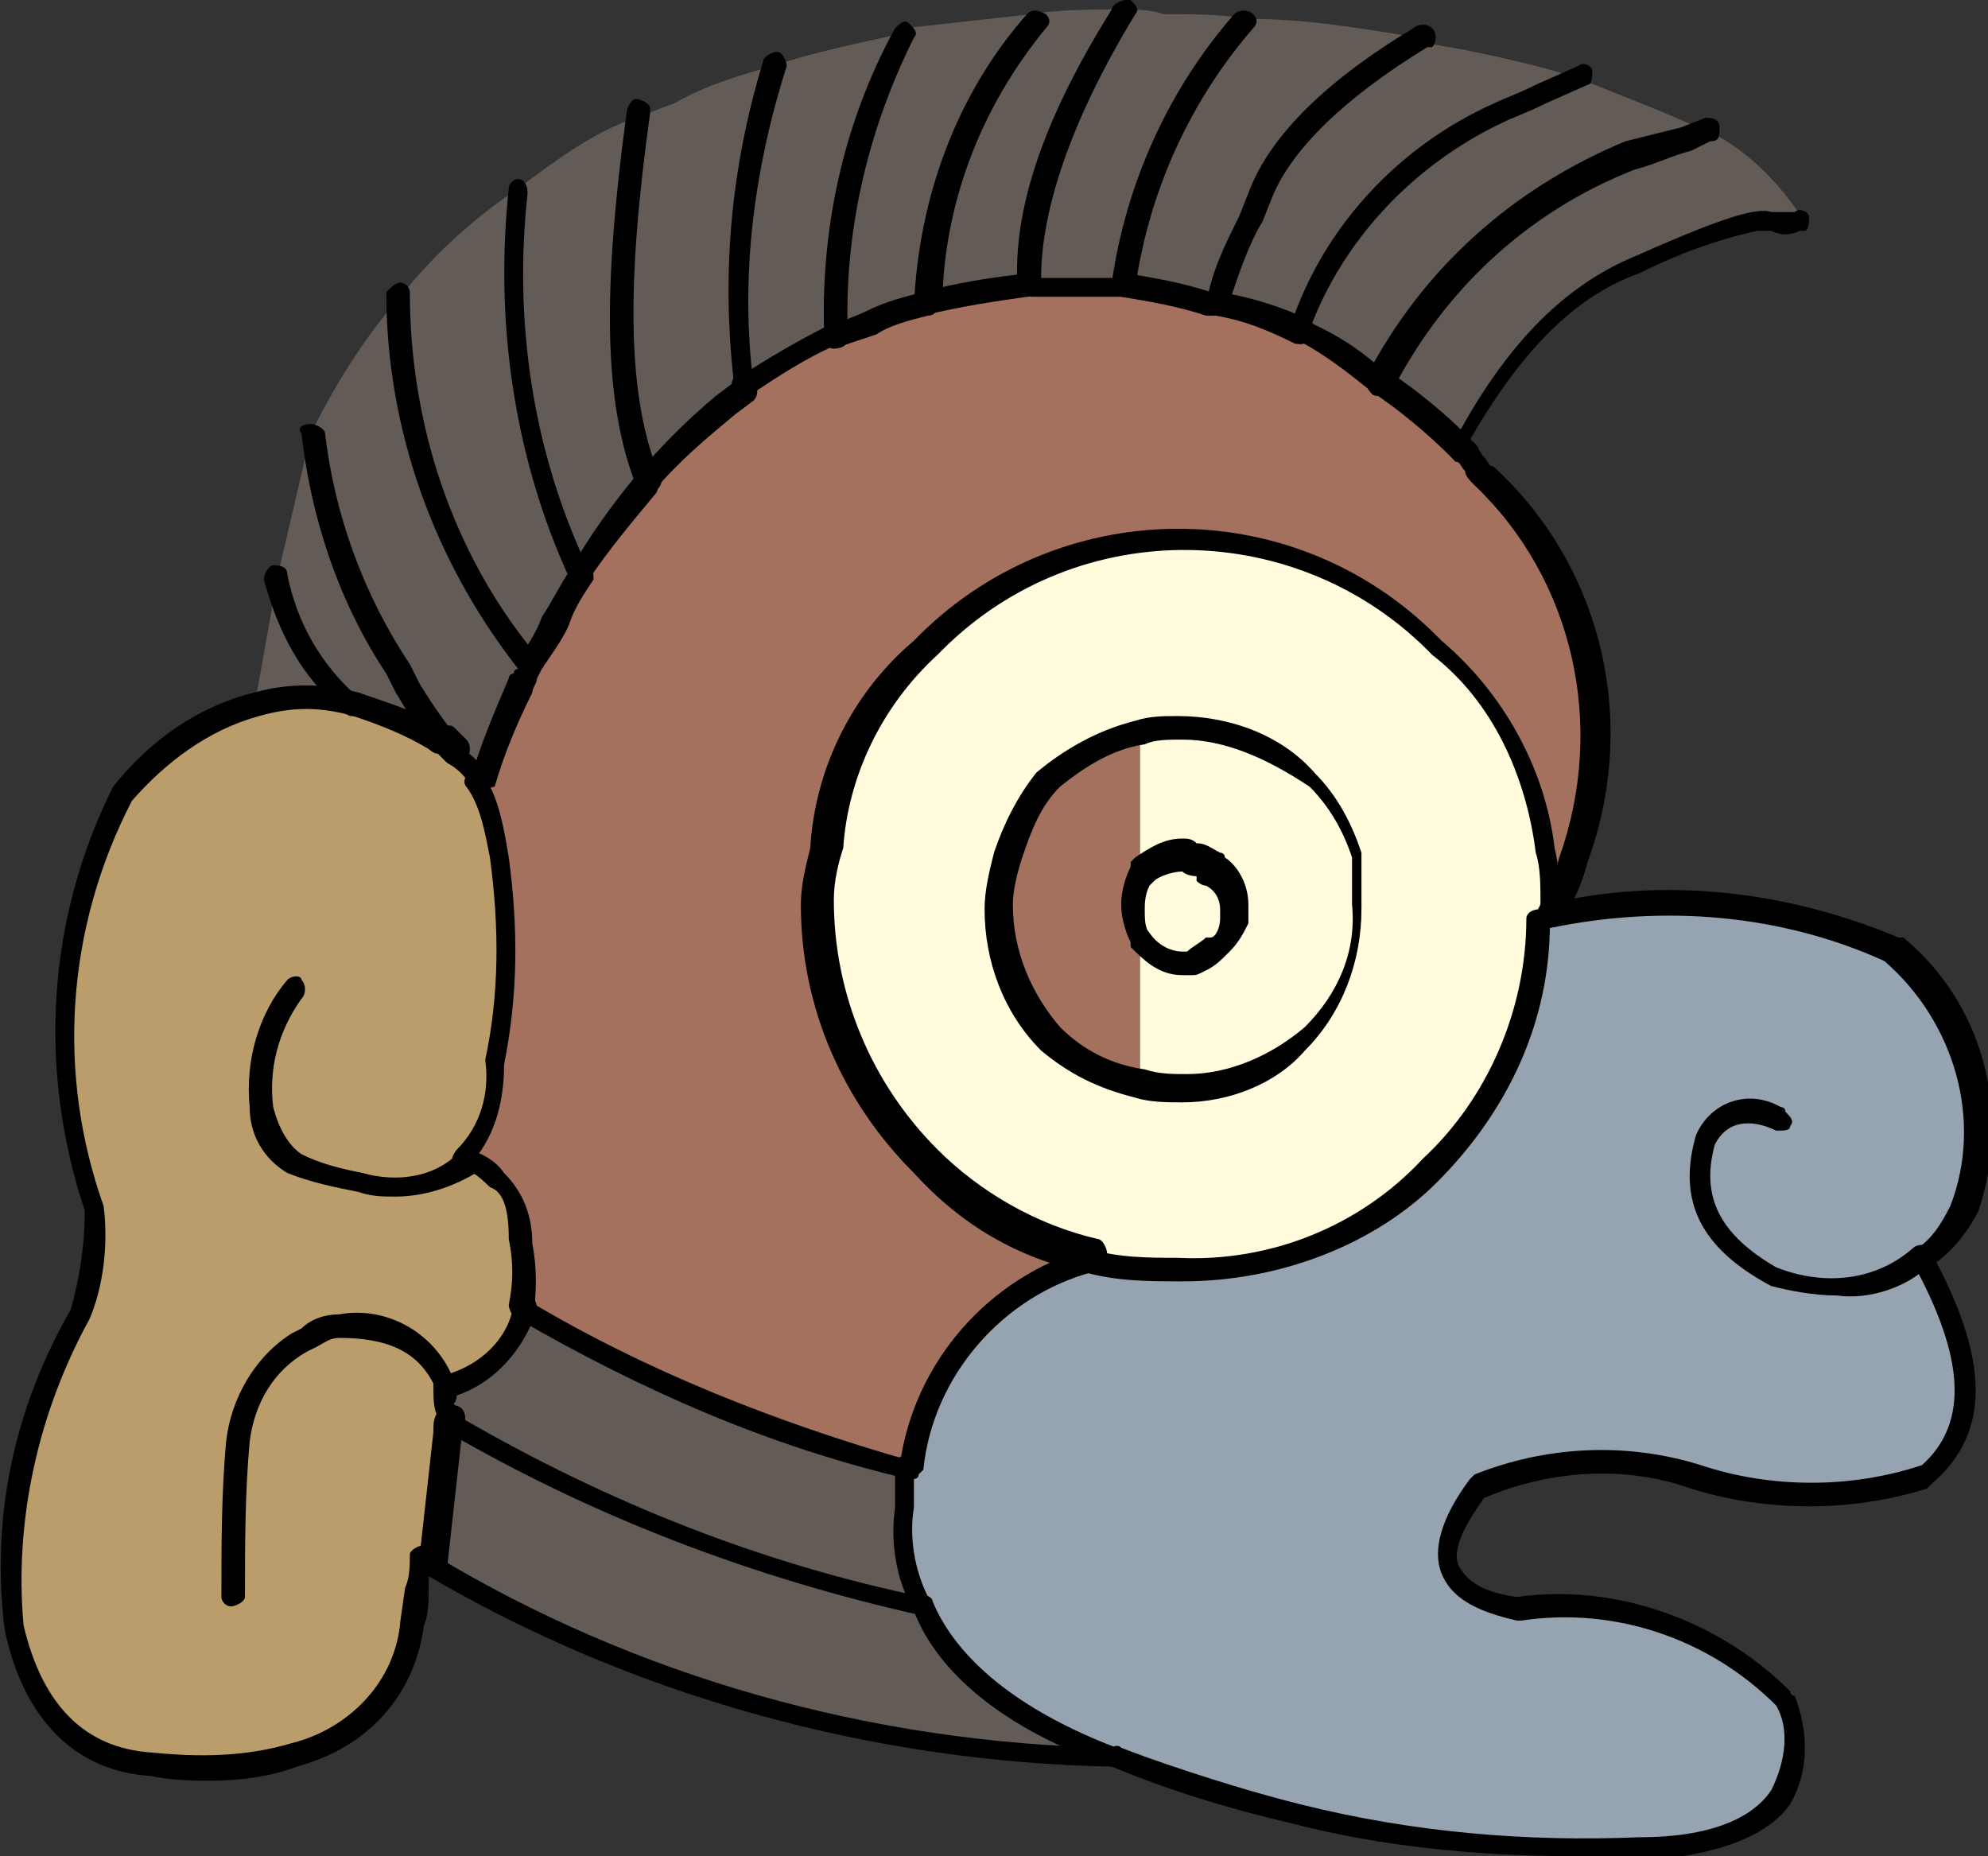<?xml version="1.0" encoding="utf-8"?>
<!-- Generator: Adobe Illustrator 21.1.0, SVG Export Plug-In . SVG Version: 6.00 Build 0)  -->
<svg version="1.1" id="Calque_1" xmlns="http://www.w3.org/2000/svg" xmlns:xlink="http://www.w3.org/1999/xlink" x="0px" y="0px"
	 viewBox="0 0 42.2 39.4" style="enable-background:new 0 0 42.2 39.4;" xml:space="preserve">
<rect x="0" y="0" width="42.2" height="39.4" fill="#333333" stroke="none"/>
<style type="text/css">
	.st0{fill:#635C56;}
	.st1{fill:#A3715E;}
	.st2{fill:#BA9D6A;}
	.st3{fill:#FFFBDC;}
	.st4{fill:#FFFFFF;}
	.st5{fill:#96A3B0;}
</style>
<title>monkey</title>
<g id="Calque_2">
	<g id="Layer_1">
		<path class="st0" d="M13.5,2.5C12.6,2.8,11.8,3.4,11,4c-0.3,2.8,0.1,5.6,1.3,8.2c0.4-0.7,0.9-1.3,1.4-1.9C13,8.4,13,6,13.5,2.5z"
			/>
		<path class="st0" d="M14.3,2.2c-0.3,0.1-0.5,0.2-0.8,0.3c-0.5,3.5-0.5,6,0.2,7.8c0.6-0.7,1.3-1.4,2.1-2c-0.3-2.3-0.1-4.7,0.6-6.9
			C15.7,1.6,15,1.8,14.3,2.2z"/>
		<path class="st0" d="M26.5,0.4c-0.6-0.1-1.2-0.1-1.8-0.1c-0.3-0.1-0.6-0.1-0.9-0.1c-1.4,2.3-2.1,4.2-2,5.8h0.3c0.6,0,1.2,0,1.8,0
			C24.2,4,25.1,2,26.5,0.4z"/>
		<path class="st0" d="M23.8,0.2c-0.6,0-1.3,0-1.9,0.1c-1.4,1.7-2.2,3.9-2.3,6.1c0.7-0.2,1.5-0.3,2.2-0.4
			C21.7,4.4,22.4,2.5,23.8,0.2z"/>
		<path class="st0" d="M21.9,0.3c-0.9,0.1-1.8,0.2-2.7,0.3c-1.1,2-1.6,4.2-1.5,6.5c0.6-0.2,1.2-0.5,1.9-0.7
			C19.7,4.2,20.5,2.1,21.9,0.3z"/>
		<path class="st1" d="M21.8,6.1c-0.7,0.1-1.5,0.2-2.2,0.4c-0.7,0.2-1.3,0.5-1.9,0.7c-0.7,0.3-1.3,0.7-1.9,1.1
			c-0.8,0.6-1.5,1.3-2.1,2c-0.5,0.6-1,1.2-1.4,1.9c-0.4,0.6-0.7,1.3-1.1,1.9c-0.1,0.2-0.1,0.3-0.2,0.4c-0.3,0.7-0.6,1.4-0.8,2.1
			c0.3,0.5,0.4,1,0.5,1.6c0.2,1.4,0.2,2.9-0.1,4.3c0,0.8-0.2,1.5-0.7,2.1c0.2,0,0.4,0.1,0.7,0.4c0.4,0.3,0.6,0.8,0.5,1.3
			c0.1,0.5,0.1,1,0,1.5c2.6,1.5,5.3,2.7,8.2,3.4c0.3-2.1,1.8-3.8,3.8-4.4c-1.3-0.3-2.5-1-3.5-2c-1.5-1.4-2.3-3.4-2.3-5.5
			c0-0.4,0.1-0.7,0.2-1.1c0.1-1.6,0.9-3.2,2.1-4.3c2.9-3,7.8-3.1,10.8-0.1c0,0,0.1,0.1,0.1,0.1c1.2,1.1,2,2.6,2.2,4.3
			c0.1,0.4,0.1,0.7,0.1,1.1v0.2c0.2-0.4,0.4-0.9,0.5-1.3c1.1-2.8,0.3-6-1.9-8.1C31.3,10,31.1,9.7,31,9.6c-0.5-0.5-1.1-1-1.7-1.4
			c-0.5-0.5-1.1-0.8-1.7-1.1c-0.6-0.3-1.2-0.5-1.8-0.6h-0.1c-0.6-0.2-1.2-0.3-1.8-0.4c-0.6,0-1.2,0-1.8,0L21.8,6.1z"/>
		<path class="st0" d="M27.6,7L27.6,7c0.6,0.4,1.2,0.7,1.7,1.2c1.2-2.2,3.1-4,5.4-4.9c0.5-0.1,1.1-0.3,1.6-0.5
			c-0.3-0.1-0.7-0.3-1.2-0.5s-1-0.4-1.5-0.6c-0.9,0.4-1.4,0.6-1.8,0.8C29.8,3.3,28.3,5,27.6,7z"/>
		<path class="st0" d="M27.6,7.1L27.6,7.1c0.7-2.1,2.2-3.7,4.2-4.6c0.4-0.2,0.9-0.4,1.8-0.8c-0.3-0.1-0.6-0.2-1-0.3
			c-0.8-0.2-1.7-0.4-2.5-0.5c-1.8,1.1-3,2.2-3.4,3.3c-0.4,0.7-0.7,1.5-0.9,2.3C26.4,6.6,27,6.8,27.6,7.1z"/>
		<path class="st0" d="M25.7,6.4h0.1c0.2-0.8,0.5-1.6,0.9-2.3c0.4-1.1,1.6-2.2,3.4-3.3c-1.2-0.2-2.4-0.4-3.6-0.4
			C25.1,2,24.2,4,23.9,6C24.5,6.1,25.1,6.3,25.7,6.4z"/>
		<path class="st0" d="M17.7,7.2c-0.1-2.3,0.4-4.5,1.5-6.5c-0.9,0.2-1.9,0.4-2.8,0.7c-0.7,2.2-0.9,4.6-0.6,6.9
			C16.4,7.8,17,7.5,17.7,7.2z"/>
		<path class="st0" d="M36.3,2.8c-0.5,0.2-1.1,0.4-1.6,0.5c-2.3,0.9-4.2,2.7-5.4,4.9C29.9,8.6,30.5,9,31,9.6c1.1-2,2.3-3.4,3.9-4
			s2.4-1,2.7-0.9s0.5,0.1,0.7,0C37.8,3.9,37.1,3.2,36.3,2.8z"/>
		<path class="st0" d="M5.9,12.2L5.4,15c0.7-0.2,1.4-0.2,2.1,0C6.7,14.3,6.1,13.3,5.9,12.2z"/>
		<path class="st0" d="M6.6,9.2l-0.7,3c0.2,1.1,0.8,2,1.6,2.8c0.6,0.2,1.2,0.4,1.7,0.7c0.1,0.1,0.1,0.1,0.2,0.1L9.6,16
			c-0.4-0.5-0.8-1.1-1.2-1.7C7.4,12.8,6.8,11,6.6,9.2z"/>
		<path class="st2" d="M5.4,15c-1.1,0.3-2.1,1-2.8,1.9C1.2,19.6,1,22.8,2,25.7c0.1,0.8,0,1.6-0.3,2.3c-1.1,2-1.6,4.3-1.4,6.6
			c0.4,1.8,1.4,2.8,2.9,2.9c1,0.2,2.1,0.1,3.1-0.2c1.3-0.3,2.3-1.4,2.5-2.8c0.1-0.4,0.2-0.9,0.3-1.3l0.3-2.7c0-0.1,0-0.3,0.1-0.4
			c-0.1-0.2-0.1-0.4-0.1-0.6c-0.3-1-1.3-1.6-2.3-1.4c-0.3,0-0.5,0.2-0.8,0.4c-0.7,0.4-1.2,1.2-1.3,2c-0.1,1.1-0.1,2.2-0.1,3.3
			c0-1.1,0-2.2,0.1-3.3c0.1-0.9,0.5-1.7,1.3-2.1C6.6,28.2,6.8,28,7.1,28c1-0.2,2,0.4,2.3,1.4c0.8-0.2,1.5-0.9,1.7-1.7
			c0.1-0.5,0.1-1,0-1.5c0.1-0.5-0.1-1-0.5-1.3c-0.3-0.3-0.5-0.4-0.7-0.4c-0.6,0.5-1.4,0.7-2.2,0.5c-0.5-0.1-1-0.2-1.4-0.4
			c-0.4-0.3-0.6-0.7-0.7-1.2c-0.1-0.9,0.2-1.8,0.7-2.4c-0.6,0.7-0.8,1.6-0.7,2.5c0.1,0.5,0.3,0.9,0.7,1.2c0.4,0.2,0.9,0.3,1.4,0.4
			c0.8,0.2,1.6,0,2.2-0.5c0.5-0.6,0.7-1.3,0.7-2.1c0.3-1.4,0.3-2.9,0.1-4.3c-0.1-0.6-0.2-1.1-0.5-1.6c-0.1-0.2-0.4-0.5-0.6-0.6
			l-0.2-0.2c-0.1,0-0.1,0-0.2-0.1c-0.5-0.3-1.1-0.5-1.7-0.7C6.8,14.8,6.1,14.8,5.4,15z"/>
		<path class="st0" d="M6.6,9.2c0.2,1.8,0.8,3.5,1.8,5c0.4,0.6,0.8,1.2,1.2,1.8c0.2,0.1,0.5,0.4,0.6,0.6c0.2-0.7,0.5-1.4,0.8-2.1
			c0.1-0.1,0.1-0.2,0.2-0.4c-1.8-2.2-2.7-5-2.7-7.8C7.7,7.2,7.1,8.2,6.6,9.2z"/>
		<path class="st3" d="M32.8,19.5v-0.2c0-0.4,0-0.7-0.1-1.1c-0.2-1.7-1-3.2-2.2-4.3c-2.9-3-7.8-3.1-10.8-0.1c0,0-0.1,0.1-0.1,0.1
			c-1.2,1.1-2,2.7-2.1,4.3c-0.1,0.4-0.2,0.7-0.2,1.1c0,2.1,0.8,4.1,2.3,5.5c1,1,2.2,1.7,3.5,2c0.7,0.2,1.3,0.2,2,0.2
			c2,0,4-0.8,5.4-2.2C31.9,23.4,32.8,21.5,32.8,19.5z M21.2,19.2c0-0.4,0.1-0.7,0.2-1.1c0.2-0.6,0.5-1.1,0.9-1.6
			c0.5-0.5,1.2-0.9,1.9-1c0.3-0.1,0.6-0.1,0.9-0.1c1,0,2,0.4,2.7,1.1c0.5,0.4,0.8,1,1,1.6c0,0.3,0.1,0.8,0.1,1.1
			c0,1-0.4,2.1-1.1,2.8c-0.7,0.7-1.7,1.1-2.7,1.1c-0.3,0-0.6,0-0.9-0.1c-0.7-0.1-1.4-0.5-1.9-1C21.6,21.3,21.2,20.3,21.2,19.2z"/>
		<path class="st1" d="M21.4,18.1c-0.1,0.4-0.2,0.7-0.2,1.1c0,1,0.4,2,1.1,2.8c0.5,0.5,1.2,0.9,1.9,1v-3c-0.1-0.2-0.2-0.5-0.2-0.7
			c0-0.2,0.1-0.5,0.2-0.7v-3c-0.7,0.1-1.4,0.5-1.9,1C21.9,17.1,21.6,17.6,21.4,18.1z"/>
		<path class="st3" d="M25.1,15.4c-0.3,0-0.6,0-0.9,0.1v3l0.1-0.1c0.2-0.2,0.5-0.3,0.8-0.3c0.1,0,0.1,0,0.2,0.1c0.2,0,0.3,0,0.4,0.2
			h0.1c0.3,0.2,0.4,0.5,0.4,0.8v0.2c-0.1,0.2-0.2,0.5-0.4,0.6c-0.1,0.2-0.3,0.3-0.5,0.4h-0.2c-0.3,0-0.6-0.2-0.8-0.4L24.2,20v3.1
			c0.3,0.1,0.6,0.1,0.9,0.1c1,0,2-0.4,2.7-1.1c0.7-0.7,1.1-1.8,1.1-2.8c0-0.3-0.1-0.8-0.1-1.1c-0.2-0.6-0.5-1.2-1-1.6
			C27.1,15.8,26.1,15.4,25.1,15.4z"/>
		<path class="st3" d="M25.3,18.2c-0.1-0.1-0.1-0.1-0.2-0.1c-0.3,0-0.6,0.1-0.8,0.3l-0.1,0.1C24.1,18.8,24,19,24,19.2
			c0,0.2,0.1,0.5,0.2,0.7l0.1,0.1c0.2,0.2,0.5,0.4,0.8,0.4h0.2c0.2-0.1,0.4-0.2,0.5-0.4c0.2-0.1,0.3-0.4,0.4-0.6
			c-0.1-0.3-0.2-0.6-0.4-0.8c-0.1-0.1-0.3-0.2-0.5-0.2h0.4C25.6,18.2,25.5,18.2,25.3,18.2z"/>
		<path class="st4" d="M25.8,18.6c0.2,0.2,0.3,0.5,0.4,0.8v-0.2c0-0.3-0.1-0.6-0.4-0.8h-0.5C25.5,18.5,25.7,18.5,25.8,18.6z"/>
		<path class="st5" d="M36.2,24.1c-0.4,1.3,0.1,2.2,1.4,2.9c1.1,0.4,2.3,0.3,3.2-0.4c0.3-0.3,0.6-0.6,0.8-1c0.7-2,0.1-4.2-1.5-5.5
			c-2.3-1-4.9-1.3-7.3-0.7c0,2-0.9,3.9-2.3,5.3c-1.4,1.5-3.4,2.3-5.4,2.2c-0.7,0-1.3,0-2-0.2c-2,0.6-3.5,2.3-3.8,4.4v0.9
			c-0.1,0.7,0,1.4,0.3,2c0.5,1.3,1.9,2.4,4,3.2c1.2,0.5,2.5,0.9,3.8,1.2c2.4,0.6,4.8,0.8,7.3,0.7c2.7-0.1,3.8-1.1,3.1-3.2
			c-1.5-1.5-3.5-2.2-5.6-1.9c-1.6-0.3-1.9-1.1-0.8-2.6c1.5-0.6,3.1-0.7,4.6-0.2c1.6,0.5,3.3,0.5,4.9,0c1.1-1,1.1-2.5-0.1-4.6
			c-0.9,0.7-2.1,0.8-3.2,0.4C36.3,26.4,35.8,25.5,36.2,24.1c0.3-0.6,0.9-0.7,1.6-0.4C37.1,23.5,36.5,23.5,36.2,24.1z"/>
		<path class="st0" d="M11.2,14.1c0.4-0.6,0.7-1.3,1.1-1.9C11.1,9.6,10.7,6.8,11,4c-0.9,0.6-1.8,1.4-2.5,2.3
			C8.5,9.1,9.4,11.8,11.2,14.1z"/>
		<path class="st0" d="M11.1,27.8c-0.2,0.8-0.9,1.5-1.7,1.7c0,0.2,0,0.4,0.1,0.6c0.1,0,0.1,0,0.1,0.1l0,0c3.1,1.8,6.5,3.1,10,3.9
			c-0.3-0.6-0.4-1.3-0.3-2v-0.9C16.4,30.4,13.7,29.3,11.1,27.8z"/>
		<path class="st0" d="M9.6,30.1l-0.2,0.3l-0.3,2.7c4.4,2.6,9.4,4,14.5,4.1c-2.1-0.8-3.5-1.9-4-3.2C16.1,33.3,12.7,32,9.6,30.1z"/>
		<path d="M19.6,6.7c-0.1,0-0.2-0.1-0.2-0.2c0-0.1,0-0.3,0.2-0.3C20.3,6,21,5.9,21.8,5.8C21.9,5.8,22,5.9,22,6
			c0,0.1-0.1,0.3-0.2,0.3C21.1,6.4,20.4,6.5,19.6,6.7L19.6,6.7z"/>
		<path d="M23.9,6.3h-0.6c-0.4,0-0.8,0-1.1,0h-0.3c-0.1,0-0.2-0.1-0.2-0.2s0.1-0.2,0.2-0.2h0.3c0.4,0,0.8,0,1.2,0h0.6
			c0.1,0,0.2,0.1,0.2,0.2S24,6.3,23.9,6.3z"/>
		<path d="M27.6,7.3c-0.1,0-0.2-0.1-0.2-0.2V7c0-0.1,0.1-0.2,0.2-0.2s0.2,0.1,0.2,0.2v0.1C27.8,7.2,27.7,7.3,27.6,7.3z"/>
		<path d="M27.6,7.3c-0.1,0-0.2-0.1-0.2-0.2V7c0-0.1,0.1-0.2,0.2-0.2s0.2,0.1,0.2,0.2v0.1C27.8,7.2,27.7,7.3,27.6,7.3z"/>
		<path d="M25.8,6.7h-0.2c-0.6-0.2-1.2-0.3-1.8-0.4c-0.1,0-0.2-0.2-0.2-0.3c0,0,0,0,0,0c0-0.1,0.1-0.2,0.3-0.2c0,0,0,0,0,0
			c0.6,0.1,1.2,0.2,1.8,0.4h0.1c0.1,0,0.2,0.1,0.2,0.2S25.9,6.7,25.8,6.7L25.8,6.7z"/>
		<path d="M27.6,7.3c0,0-0.1,0-0.1,0c-0.6-0.3-1.1-0.5-1.7-0.6c-0.1,0-0.2-0.2-0.2-0.3c0-0.1,0.2-0.2,0.3-0.2
			c0.6,0.1,1.3,0.3,1.9,0.6c0.1,0.1,0.2,0.2,0.1,0.3C27.8,7.3,27.7,7.3,27.6,7.3z"/>
		<path d="M25.8,6.7c-0.1,0-0.2-0.1-0.2-0.2c0.1-0.7,0.4-1.3,0.7-1.9l0.2-0.5C26.9,3,28,1.8,30,0.6c0.1-0.1,0.3-0.1,0.4,0
			c0.1,0.1,0.1,0.3,0,0.4c0,0,0,0-0.1,0c-1.8,1.1-2.9,2.2-3.3,3.2l-0.2,0.5c-0.3,0.5-0.5,1.1-0.7,1.7C26.1,6.6,26,6.7,25.8,6.7
			C25.8,6.7,25.8,6.7,25.8,6.7z"/>
		<path d="M19.6,6.7c-0.1,0-0.2-0.1-0.2-0.2c0.1-2.3,0.9-4.5,2.4-6.2c0.1-0.1,0.2-0.1,0.4,0c0.1,0.1,0.1,0.2,0,0.3
			c-1.4,1.7-2.2,3.8-2.2,6C19.8,6.6,19.7,6.7,19.6,6.7z"/>
		<path d="M23.9,6.3L23.9,6.3c-0.1,0-0.3-0.1-0.3-0.2c0,0,0,0,0-0.1c0.3-2.1,1.2-4.1,2.6-5.7c0.1-0.1,0.3-0.1,0.4,0
			c0.1,0.1,0.1,0.2,0,0.3c0,0,0,0,0,0c-1.3,1.5-2.2,3.4-2.5,5.5C24.1,6.2,24,6.3,23.9,6.3z"/>
		<path d="M21.8,6.3c-0.1,0-0.2-0.1-0.2-0.2c-0.1-1.6,0.5-3.5,2-5.9c0-0.1,0.2-0.2,0.3-0.2c0,0,0,0,0.1,0c0.1,0.1,0.2,0.2,0.1,0.3
			c0,0,0,0,0,0c-1.4,2.3-2,4.2-2,5.6C22.1,6.1,21.9,6.3,21.8,6.3L21.8,6.3z"/>
		<path d="M17.7,7.4c-0.1,0-0.2-0.1-0.2-0.2c-0.1-2.3,0.4-4.6,1.5-6.6c0.1-0.1,0.2-0.2,0.3-0.1c0.1,0.1,0.2,0.2,0.1,0.3c0,0,0,0,0,0
			c-1,2-1.5,4.2-1.4,6.4C18,7.3,17.9,7.4,17.7,7.4L17.7,7.4z"/>
		<path d="M17.7,7.4c-0.1,0-0.2-0.1-0.2-0.2c0-0.1,0-0.3,0.2-0.3c0.2-0.1,0.5-0.2,0.7-0.3c0.4-0.2,0.8-0.3,1.2-0.4
			c0.1,0,0.3,0,0.3,0.2c0,0.1,0,0.3-0.2,0.3c0,0,0,0,0,0c-0.4,0.1-0.8,0.2-1.1,0.4L17.7,7.4L17.7,7.4z"/>
		<path d="M27.6,7.2L27.6,7.2c-0.2,0-0.3-0.2-0.2-0.3c0.7-2.1,2.3-3.8,4.3-4.7c0.2-0.1,0.5-0.2,0.9-0.4l0.9-0.4
			c0.1-0.1,0.3,0,0.3,0.1c0,0.1,0,0.3-0.1,0.3l-0.9,0.4c-0.4,0.2-0.7,0.3-0.9,0.4C30,3.5,28.5,5.1,27.8,7
			C27.8,7.1,27.7,7.2,27.6,7.2z"/>
		<path d="M29.3,8.4h-0.1c-0.1,0-0.2-0.2-0.2-0.3c0,0,0-0.1,0-0.1c1.2-2.3,3.1-4,5.5-5c0.4-0.1,0.8-0.2,1.2-0.3l0.5-0.2
			c0.1,0,0.3,0,0.3,0.2s0,0.3-0.2,0.3l-0.4,0.2c-0.4,0.1-0.8,0.3-1.2,0.4c-2.3,0.9-4.1,2.6-5.2,4.8C29.5,8.3,29.4,8.4,29.3,8.4z"/>
		<path d="M31,9.8h-0.1c-0.1-0.1-0.2-0.2-0.1-0.3c0,0,0,0,0,0c1.2-2.3,2.5-3.5,4-4.1c1.8-0.8,2.5-1,2.8-0.9h0.2c0.1,0,0.2,0,0.3,0
			c0.1-0.1,0.3,0,0.3,0.1s0,0.3-0.1,0.3c0,0,0,0-0.1,0c-0.2,0.1-0.4,0.1-0.6,0c-0.1,0-0.2,0-0.3,0c-0.9,0.2-1.7,0.5-2.5,0.9
			c-1.4,0.5-2.6,1.7-3.8,3.9C31.2,9.7,31.1,9.8,31,9.8z"/>
		<path d="M4.5,37.8c-0.4,0-0.8,0-1.3-0.1c-1.6-0.1-2.7-1.2-3.1-3.1c-0.3-2.4,0.2-4.7,1.4-6.8c0.2-0.7,0.3-1.4,0.3-2.1
			c-1-3-0.8-6.2,0.6-9c0.8-1,1.8-1.7,3-2c0.7-0.2,1.5-0.2,2.2,0c0.1,0,0.2,0.2,0.2,0.3c0,0.1-0.2,0.2-0.3,0.2c0,0,0,0,0,0
			c-0.7-0.2-1.3-0.2-2,0c-1.1,0.3-2,1-2.7,1.8c-1.4,2.7-1.6,5.8-0.6,8.6c0.1,0.8,0,1.7-0.3,2.4c-1.1,2-1.6,4.3-1.4,6.5
			c0.4,1.7,1.3,2.6,2.7,2.7c1,0.1,2,0.1,3-0.2c1.2-0.3,2.2-1.3,2.3-2.6l0.1-0.7c0.1-0.2,0.1-0.5,0.1-0.7c0-0.1,0.2-0.2,0.3-0.2
			c0.1,0,0.2,0.2,0.2,0.3l0,0c-0.1,0.2-0.1,0.4-0.1,0.6S9.1,34.3,9,34.5c-0.2,1.5-1.2,2.6-2.7,3C5.8,37.7,5.1,37.8,4.5,37.8z"/>
		<path d="M9.6,16.2c-0.1,0-0.1,0-0.2-0.1c-0.4-0.4-0.7-0.9-1-1.4l-0.2-0.4c-1-1.5-1.6-3.3-1.8-5.1C6.3,9.1,6.4,9,6.6,9c0,0,0,0,0,0
			c0.1,0,0.3,0.1,0.3,0.2c0.2,1.7,0.8,3.4,1.8,4.9l0.2,0.4c0.3,0.5,0.6,0.9,0.9,1.3c0.1,0.1,0.1,0.3,0,0.4
			C9.7,16.2,9.7,16.2,9.6,16.2z"/>
		<path d="M7.5,15.2c-0.1,0-0.1,0-0.2-0.1c-0.9-0.7-1.4-1.7-1.7-2.8c0-0.1,0.1-0.3,0.2-0.3c0,0,0,0,0,0c0.1,0,0.3,0,0.3,0.2
			c0,0,0,0,0,0c0.2,1,0.7,1.9,1.5,2.6c0.1,0.1,0.1,0.3,0,0.4c0,0,0,0,0,0C7.6,15.2,7.6,15.2,7.5,15.2z"/>
		<path d="M4.9,34.1c-0.1,0-0.2-0.1-0.2-0.2c0-1.1,0-2.2,0.1-3.3c0.1-0.9,0.6-1.8,1.4-2.3l0.2-0.1c0.2-0.2,0.5-0.3,0.8-0.3
			c1.1-0.2,2.2,0.5,2.5,1.6c0,0.1,0,0.3-0.1,0.3c-0.1,0-0.3,0-0.3-0.2c0,0,0,0,0,0c-0.3-0.8-0.9-1.2-2.1-1.2c-0.2,0-0.3,0.1-0.5,0.2
			l-0.2,0.1c-0.7,0.4-1.1,1.1-1.2,1.9c-0.1,1.1-0.1,2.2-0.1,3.3C5.2,34,5,34.1,4.9,34.1C4.9,34.1,4.9,34.1,4.9,34.1z"/>
		<path d="M8.4,25.4c-0.3,0-0.5,0-0.8-0.1c-0.5-0.1-1-0.2-1.5-0.4c-0.5-0.3-0.8-0.8-0.8-1.4c-0.1-1,0.2-2,0.8-2.7
			c0.1-0.1,0.3-0.1,0.3,0c0.1,0.1,0.1,0.3,0,0.4c0,0,0,0,0,0c-0.5,0.7-0.7,1.5-0.6,2.3c0.1,0.4,0.3,0.8,0.6,1
			c0.4,0.2,0.8,0.3,1.3,0.4c0.7,0.2,1.5,0.1,2-0.4c0.1-0.1,0.3-0.1,0.4,0c0.1,0.1,0.1,0.3,0,0.4c0,0,0,0,0,0
			C9.6,25.2,9,25.4,8.4,25.4z"/>
		<path d="M31,9.8c-0.1,0-0.1,0-0.2-0.1c-0.5-0.5-1.1-1-1.7-1.4C29,8.3,29,8.1,29.1,8c0,0,0,0,0,0c0.1-0.1,0.2-0.1,0.4-0.1
			c0.6,0.4,1.2,0.9,1.7,1.4c0.1,0.1,0.1,0.3,0,0.4c0,0,0,0,0,0C31.1,9.8,31.1,9.8,31,9.8z"/>
		<path d="M23.1,27H23c-1.4-0.3-2.6-1-3.6-2.1c-1.5-1.5-2.4-3.5-2.4-5.7c0-0.4,0.1-0.8,0.2-1.2c0.1-1.7,0.9-3.3,2.2-4.4
			c3-3.1,8-3.2,11.1-0.1c0,0,0.1,0.1,0.1,0.1c1.3,1.1,2.2,2.7,2.4,4.4c0.1,0.4,0.1,0.8,0.1,1.1v0.2c0,0.1-0.1,0.2-0.2,0.2
			s-0.2-0.1-0.2-0.2v-0.2c0-0.3,0-0.7-0.1-1c-0.2-1.6-0.9-3.2-2.2-4.2c-2.8-2.9-7.5-3-10.4-0.1c0,0-0.1,0.1-0.1,0.1
			c-1.2,1.1-1.9,2.6-2,4.1c-0.1,0.3-0.2,0.7-0.2,1.1c0,2,0.8,3.9,2.2,5.3c0.9,0.9,2.1,1.6,3.4,1.9c0.1,0,0.2,0.2,0.2,0.3
			c0,0,0,0,0,0C23.3,26.9,23.2,27,23.1,27z"/>
		<path d="M32.8,19.7c0,0-0.1,0-0.1,0c-0.1-0.1-0.2-0.2-0.1-0.3c0,0,0,0,0,0c0.2-0.4,0.4-0.8,0.5-1.2c1-2.8,0.3-5.9-1.8-7.9
			c-0.1-0.1-0.2-0.2-0.2-0.3c-0.1-0.1-0.1-0.2-0.2-0.2c-0.1-0.1-0.1-0.3,0-0.4c0,0,0,0,0,0c0.1-0.1,0.3-0.1,0.4,0
			c0.1,0.1,0.1,0.2,0.2,0.3c0.1,0.1,0.1,0.2,0.2,0.2c2.3,2.1,3.1,5.4,2,8.4c-0.1,0.4-0.3,0.9-0.6,1.3C33,19.6,32.9,19.7,32.8,19.7z"
			/>
		<path d="M39,27.5c-0.5,0-1-0.1-1.4-0.2c-1.5-0.8-2-1.8-1.6-3.2c0.3-0.7,1.1-1,1.8-0.6c0,0,0.1,0,0.1,0.1c0.1,0.1,0.2,0.2,0.1,0.3
			C38,24,37.9,24,37.7,24l0,0c-0.4-0.2-1-0.3-1.3,0.3c-0.3,1.1,0.1,1.9,1.3,2.6c1,0.4,2.1,0.3,2.9-0.4c0.1-0.1,0.3-0.1,0.3,0
			c0.1,0.1,0.1,0.3,0,0.4c0,0,0,0,0,0C40.5,27.3,39.7,27.6,39,27.5z"/>
		<path d="M33.4,39.4c-2,0-4.1-0.2-6-0.7c-1.3-0.3-2.6-0.7-3.8-1.2c-0.1-0.1-0.2-0.2-0.1-0.3c0,0,0,0,0,0c0.1-0.1,0.2-0.2,0.3-0.1
			c0,0,0,0,0,0c0.5,0.2,2.2,0.8,3.8,1.2c2.4,0.6,4.8,0.8,7.2,0.7c1.5,0,2.4-0.4,2.8-1c0.3-0.6,0.4-1.3,0.1-1.8
			c-1.4-1.4-3.4-2.1-5.4-1.8h-0.1c-0.9-0.2-1.4-0.5-1.6-1s0-1.2,0.6-2c0,0,0.1-0.1,0.1-0.1c1.5-0.6,3.2-0.7,4.8-0.2
			c1.5,0.5,3.2,0.5,4.7,0c1-0.9,0.9-2.3-0.2-4.3c-0.1-0.1,0-0.3,0.1-0.3c0.1-0.1,0.3,0,0.3,0.1c0,0,0,0,0,0c1.2,2.2,1.3,3.8,0,4.9
			c0,0,0,0-0.1,0.1c-1.6,0.5-3.4,0.5-5,0c-1.4-0.5-3-0.4-4.4,0.2c-0.5,0.7-0.7,1.2-0.5,1.5s0.5,0.5,1.2,0.6c2.1-0.3,4.3,0.5,5.8,2
			c0,0,0,0.1,0.1,0.1c0.3,0.8,0.3,1.6-0.1,2.3c-0.5,0.7-1.6,1.1-3.2,1.2C34.2,39.4,33.8,39.4,33.4,39.4z"/>
		<path d="M40.8,26.9c-0.1,0-0.2,0-0.2-0.1c-0.1-0.1,0-0.3,0.1-0.3c0,0,0,0,0,0c0.3-0.2,0.5-0.5,0.7-0.9c0.7-1.8,0.1-3.9-1.4-5.2
			c-2.2-1-4.7-1.2-7.1-0.7c-0.1,0-0.3-0.1-0.3-0.2c0-0.1,0.1-0.3,0.2-0.3c2.5-0.6,5.1-0.3,7.5,0.7c0,0,0,0,0.1,0
			c1.7,1.4,2.3,3.7,1.6,5.8c-0.2,0.4-0.5,0.8-0.9,1.1C40.9,26.9,40.9,26.9,40.8,26.9z"/>
		<path d="M25.1,27.2c-0.7,0-1.4,0-2.1-0.2c-0.1,0-0.2-0.2-0.2-0.3c0-0.1,0.2-0.2,0.3-0.2c0.6,0.2,1.3,0.2,1.9,0.2
			c2,0.1,3.9-0.7,5.2-2.1c1.4-1.3,2.2-3.2,2.2-5.1c0-0.1,0.1-0.2,0.3-0.2c0.1,0,0.2,0.1,0.2,0.3c0,0,0,0,0,0c0,2.1-0.9,4-2.4,5.5
			C29.2,26.4,27.2,27.2,25.1,27.2z"/>
		<path d="M25.1,23.4c-0.3,0-0.7,0-1-0.1c-0.8-0.2-1.4-0.5-2-1c-0.8-0.8-1.2-1.9-1.2-3c0-0.4,0.1-0.8,0.2-1.2
			c0.2-0.6,0.5-1.2,0.9-1.7c0.6-0.5,1.3-0.9,2.1-1.1c0.3-0.1,0.6-0.1,0.9-0.1c1.1,0,2.2,0.4,2.9,1.2c0.5,0.5,0.8,1.1,1,1.7
			c0,0,0,0.1,0,0.1c0,0.2,0,0.3,0,0.5c0,0.2,0,0.4,0,0.6c0,1.1-0.4,2.2-1.2,3C27.1,23,26.1,23.4,25.1,23.4z M25.1,15.7
			c-0.3,0-0.6,0-0.8,0.1c-0.7,0.1-1.3,0.5-1.8,0.9c-0.4,0.4-0.6,0.9-0.8,1.5c-0.1,0.3-0.2,0.7-0.2,1c0,1,0.4,1.9,1,2.6
			c0.5,0.5,1.1,0.8,1.8,0.9c0.3,0.1,0.6,0.1,0.9,0.1c0.9,0,1.8-0.4,2.5-1c0.7-0.7,1.1-1.6,1-2.6c0-0.1,0-0.3,0-0.5
			c0-0.2,0-0.4,0-0.5c-0.2-0.6-0.5-1.1-0.9-1.5C26.9,16.1,26,15.7,25.1,15.7z"/>
		<path d="M25.3,20.7h-0.2c-0.4,0-0.7-0.2-1-0.5L24,20.1l0-0.1c-0.1-0.2-0.2-0.5-0.2-0.8c0-0.3,0.1-0.6,0.2-0.8l0-0.1l0.1-0.1
			c0.3-0.2,0.6-0.4,1-0.4c0.1,0,0.2,0,0.3,0.1c0.2,0,0.3,0.1,0.5,0.2c0,0,0.1,0,0.1,0.1c0.3,0.2,0.5,0.6,0.5,1v0.2c0,0,0,0.1,0,0.1
			l0,0.1c-0.1,0.2-0.2,0.4-0.4,0.6c-0.2,0.2-0.3,0.3-0.5,0.4C25.4,20.7,25.4,20.7,25.3,20.7z M24.4,19.8L24.4,19.8
			c0.2,0.3,0.5,0.4,0.7,0.4h0.1c0.1-0.1,0.3-0.2,0.4-0.3h0.1c0.1,0,0.2-0.2,0.2-0.4v-0.1v-0.1c0-0.2-0.1-0.4-0.3-0.5
			c-0.1,0-0.2-0.1-0.2-0.1v-0.1c0,0-0.2,0-0.3-0.1l0,0c-0.2,0-0.5,0.1-0.6,0.2l-0.1,0.1c-0.1,0.2-0.1,0.4-0.1,0.5
			C24.3,19.5,24.3,19.7,24.4,19.8z"/>
		<path d="M12.3,12.4c0,0-0.1,0-0.1,0c-0.1-0.1-0.2-0.2-0.1-0.3c0.4-0.7,0.9-1.4,1.4-2c0.1-0.1,0.3-0.1,0.4,0c0.1,0.1,0.1,0.3,0,0.4
			c0,0,0,0,0,0c-0.5,0.6-1,1.2-1.4,1.8C12.5,12.3,12.4,12.4,12.3,12.4z"/>
		<path d="M9.6,16.2c-0.1,0-0.1,0-0.2-0.1L9.3,16c-0.1,0-0.2-0.1-0.2-0.1c-0.5-0.3-1-0.5-1.6-0.7c-0.1,0-0.2-0.2-0.2-0.3
			c0-0.1,0.2-0.2,0.3-0.2c0,0,0,0,0,0c0.6,0.2,1.2,0.4,1.8,0.7h0.1c0.1,0,0.1,0,0.2,0.1l0.2,0.2c0.1,0.1,0.1,0.3,0,0.4c0,0,0,0,0,0
			C9.7,16.2,9.7,16.2,9.6,16.2z"/>
		<path d="M9.9,24.8c-0.1,0-0.1,0-0.2,0c-0.1-0.1-0.1-0.3,0-0.4c0.5-0.5,0.7-1.2,0.6-1.9c0.3-1.4,0.3-2.8,0.1-4.3
			c-0.1-0.5-0.2-1.1-0.5-1.5c-0.1-0.1,0-0.3,0.1-0.3c0,0,0,0,0,0c0.1-0.1,0.3,0,0.3,0.1c0,0,0,0,0,0c0.3,0.5,0.4,1.1,0.5,1.7
			c0.2,1.5,0.2,2.9-0.1,4.4c0,0.8-0.2,1.6-0.8,2.2C10.1,24.8,10,24.8,9.9,24.8z"/>
		<path d="M10.2,16.8L10.2,16.8c-0.2,0-0.3-0.2-0.2-0.3c0.2-0.7,0.5-1.4,0.8-2.1c0,0,0-0.1,0.1-0.1c0,0,0-0.1,0.1-0.1
			c0-0.1,0.1-0.1,0.1-0.2c0.1-0.1,0.2-0.2,0.3-0.1c0,0,0,0,0,0c0.1,0.1,0.2,0.2,0.1,0.3l-0.1,0.2c0,0.1-0.1,0.2-0.1,0.3
			c-0.3,0.6-0.6,1.3-0.8,2C10.4,16.7,10.3,16.8,10.2,16.8z"/>
		<path d="M10.2,16.8c-0.1,0-0.2,0-0.2-0.1c-0.1-0.2-0.3-0.4-0.5-0.5c-0.1-0.1-0.2-0.2-0.1-0.3c0,0,0,0,0,0c0.1-0.1,0.2-0.2,0.3-0.1
			c0,0,0,0,0,0c0.3,0.2,0.5,0.4,0.7,0.7c0.1,0.1,0,0.3-0.1,0.4C10.3,16.8,10.2,16.8,10.2,16.8z"/>
		<path d="M11.2,14.3c0,0-0.1,0-0.1,0c-0.1-0.1-0.1-0.2-0.1-0.3c0,0,0,0,0,0c0.2-0.3,0.4-0.6,0.5-0.9c0.2-0.3,0.4-0.7,0.6-1
			c0.1-0.1,0.2-0.1,0.4-0.1c0.1,0.1,0.1,0.2,0.1,0.3c0,0,0,0,0,0c-0.2,0.3-0.4,0.6-0.5,0.9s-0.4,0.7-0.6,1
			C11.4,14.3,11.3,14.3,11.2,14.3z"/>
		<path d="M13.7,10.5c-0.1,0-0.1,0-0.1-0.1c-0.1-0.1-0.1-0.2-0.1-0.3c0,0,0,0,0,0c0.5-0.6,1.1-1.2,1.7-1.7l0.4-0.3
			C15.7,8,15.9,8,16,8.1c0.1,0.1,0.1,0.3,0,0.4l-0.4,0.3c-0.6,0.5-1.2,1-1.7,1.6C13.9,10.5,13.8,10.5,13.7,10.5z"/>
		<path d="M11.1,28H11c-0.1,0-0.2-0.2-0.2-0.3c0.1-0.5,0.1-0.9,0-1.4c0-0.6-0.1-1-0.4-1.1c-0.3-0.3-0.5-0.4-0.6-0.4
			c-0.1,0-0.2-0.1-0.2-0.2s0.1-0.2,0.2-0.2c0.3,0,0.7,0.2,0.9,0.5c0.4,0.4,0.6,0.9,0.6,1.5c0.1,0.5,0.1,1.1,0,1.6
			C11.3,27.9,11.2,28,11.1,28z"/>
		<path d="M9.4,29.7c-0.1,0-0.2-0.1-0.2-0.2c0-0.1,0-0.3,0.2-0.3c0.8-0.2,1.4-0.8,1.5-1.5c0-0.1,0.2-0.2,0.3-0.2c0,0,0,0,0,0
			c0.1,0,0.2,0.1,0.2,0.3c0,0,0,0,0,0C11.1,28.7,10.4,29.5,9.4,29.7L9.4,29.7z"/>
		<path d="M19.6,34.3L19.6,34.3c-3.6-0.8-7-2.1-10.1-3.9c0,0-0.1-0.1-0.1-0.1c-0.1-0.1-0.2-0.2-0.1-0.3c0-0.1,0.1-0.1,0.2-0.1
			c0.1,0,0.2,0.1,0.3,0.2c3.1,1.8,6.4,3.1,9.8,3.8c0.1,0,0.2,0.2,0.2,0.3c0,0,0,0,0,0C19.8,34.2,19.7,34.3,19.6,34.3z"/>
		<path d="M9.1,33.4L9.1,33.4c-0.1,0-0.2-0.1-0.2-0.3c0,0,0,0,0,0l0.3-2.7c0-0.2,0-0.4,0.2-0.5c0.1-0.1,0.3-0.1,0.4,0
			c0.1,0.1,0.1,0.3,0,0.4c0,0,0,0,0,0c0,0.1,0,0.1,0,0.2l-0.3,2.7C9.4,33.3,9.2,33.4,9.1,33.4z"/>
		<path d="M9.5,30.3c-0.1,0-0.2-0.1-0.2-0.2c-0.1-0.2-0.1-0.4-0.1-0.7c0-0.1,0.1-0.2,0.2-0.2s0.2,0.1,0.2,0.2c0,0.2,0,0.4,0.1,0.5
			C9.8,30.1,9.7,30.2,9.5,30.3L9.5,30.3z"/>
		<path d="M19.3,31.4L19.3,31.4c-0.2,0-0.3-0.2-0.2-0.3c0.3-2.2,1.9-4,4-4.6c0.1,0,0.3,0,0.3,0.2c0,0.1,0,0.3-0.2,0.3
			c-1.9,0.5-3.4,2.2-3.6,4.2C19.5,31.3,19.4,31.4,19.3,31.4z"/>
		<path d="M19.3,31.4L19.3,31.4c-3-0.7-5.7-1.9-8.3-3.4c-0.1-0.1-0.2-0.2-0.1-0.3c0.1-0.1,0.2-0.2,0.3-0.1c0,0,0,0,0,0
			c2.5,1.5,5.3,2.6,8.1,3.4c0.1,0,0.2,0.2,0.2,0.3C19.5,31.4,19.4,31.4,19.3,31.4z"/>
		<path d="M23.6,37.5C23.6,37.5,23.5,37.5,23.6,37.5c-2.3-0.8-3.7-2-4.2-3.3c0-0.1,0-0.3,0.1-0.3c0.1-0.1,0.3,0,0.3,0.1c0,0,0,0,0,0
			c0.5,1.2,1.8,2.3,3.9,3.1c0.1,0.1,0.2,0.2,0.1,0.3C23.8,37.4,23.7,37.5,23.6,37.5z"/>
		<path d="M19.6,34.3c-0.1,0-0.2-0.1-0.2-0.1C19,33.5,18.9,32.7,19,32v-0.9c0-0.1,0.1-0.2,0.2-0.2s0.2,0.1,0.2,0.2V32
			c-0.1,0.6,0,1.3,0.3,1.9c0.1,0.1,0,0.3-0.1,0.3L19.6,34.3z"/>
		<path d="M23.6,37.5C18.5,37.4,13.4,36,9,33.4c-0.1,0-0.2-0.2-0.1-0.3c0,0,0,0,0,0c0.1-0.1,0.2-0.2,0.3-0.1c4.3,2.6,9.3,4,14.4,4.1
			c0.1,0,0.2,0.1,0.2,0.2S23.7,37.5,23.6,37.5z"/>
		<path d="M13.7,10.5c-0.1,0-0.2-0.1-0.2-0.2c-0.7-1.8-0.7-4.2-0.2-7.9c0-0.1,0.1-0.3,0.2-0.3s0.3,0.1,0.3,0.2c0,0,0,0,0,0.1
			c-0.5,3.6-0.5,6,0.2,7.7c0.1,0.1,0,0.3-0.1,0.3C13.8,10.5,13.8,10.5,13.7,10.5L13.7,10.5z"/>
		<path d="M12.3,12.4c-0.1,0-0.2-0.1-0.2-0.1c-1.2-2.6-1.6-5.5-1.3-8.3c0-0.1,0.1-0.2,0.2-0.2c0.1,0,0.2,0.1,0.2,0.3c0,0,0,0,0,0
			c-0.3,2.7,0.1,5.5,1.3,8c0.1,0.1,0,0.3-0.1,0.3c0,0,0,0,0,0L12.3,12.4z"/>
		<path d="M11.2,14.3c-0.1,0-0.1,0-0.2-0.1c-1.8-2.3-2.8-5.1-2.8-8C8.3,6.1,8.4,6,8.5,6l0,0c0.1,0,0.2,0.1,0.2,0.2
			c0,2.8,0.9,5.5,2.6,7.6c0.1,0.1,0.1,0.3,0,0.4C11.3,14.3,11.3,14.3,11.2,14.3z"/>
		<path d="M15.8,8.5c-0.1,0-0.2-0.1-0.2-0.2c-0.3-2.4-0.1-4.7,0.6-7c0-0.1,0.2-0.2,0.3-0.2c0,0,0,0,0,0c0.1,0,0.2,0.2,0.2,0.3
			c0,0,0,0,0,0C16,3.6,15.7,5.9,16,8.2C16,8.3,15.9,8.5,15.8,8.5C15.8,8.5,15.8,8.5,15.8,8.5L15.8,8.5z"/>
		<path d="M29.3,8.4c-0.1,0-0.1,0-0.2-0.1c-0.5-0.4-1-0.8-1.6-1.1c-0.1-0.1-0.2-0.2-0.1-0.3c0,0,0,0,0,0c0.1-0.1,0.2-0.2,0.3-0.1
			C28.4,7.1,29,7.5,29.5,8c0.1,0.1,0.1,0.3,0,0.4c0,0,0,0,0,0C29.4,8.4,29.4,8.4,29.3,8.4z"/>
		<path d="M15.8,8.5c-0.1,0-0.2,0-0.2-0.1c-0.1-0.1-0.1-0.3,0-0.4c0,0,0,0,0.1,0c0.6-0.4,1.3-0.8,1.9-1.1c0.1-0.1,0.3,0,0.3,0.1
			c0,0,0,0,0,0c0.1,0.1,0,0.3-0.1,0.3c-0.7,0.3-1.3,0.7-1.9,1.1C15.9,8.5,15.8,8.5,15.8,8.5z"/>
	</g>
</g>
</svg>
